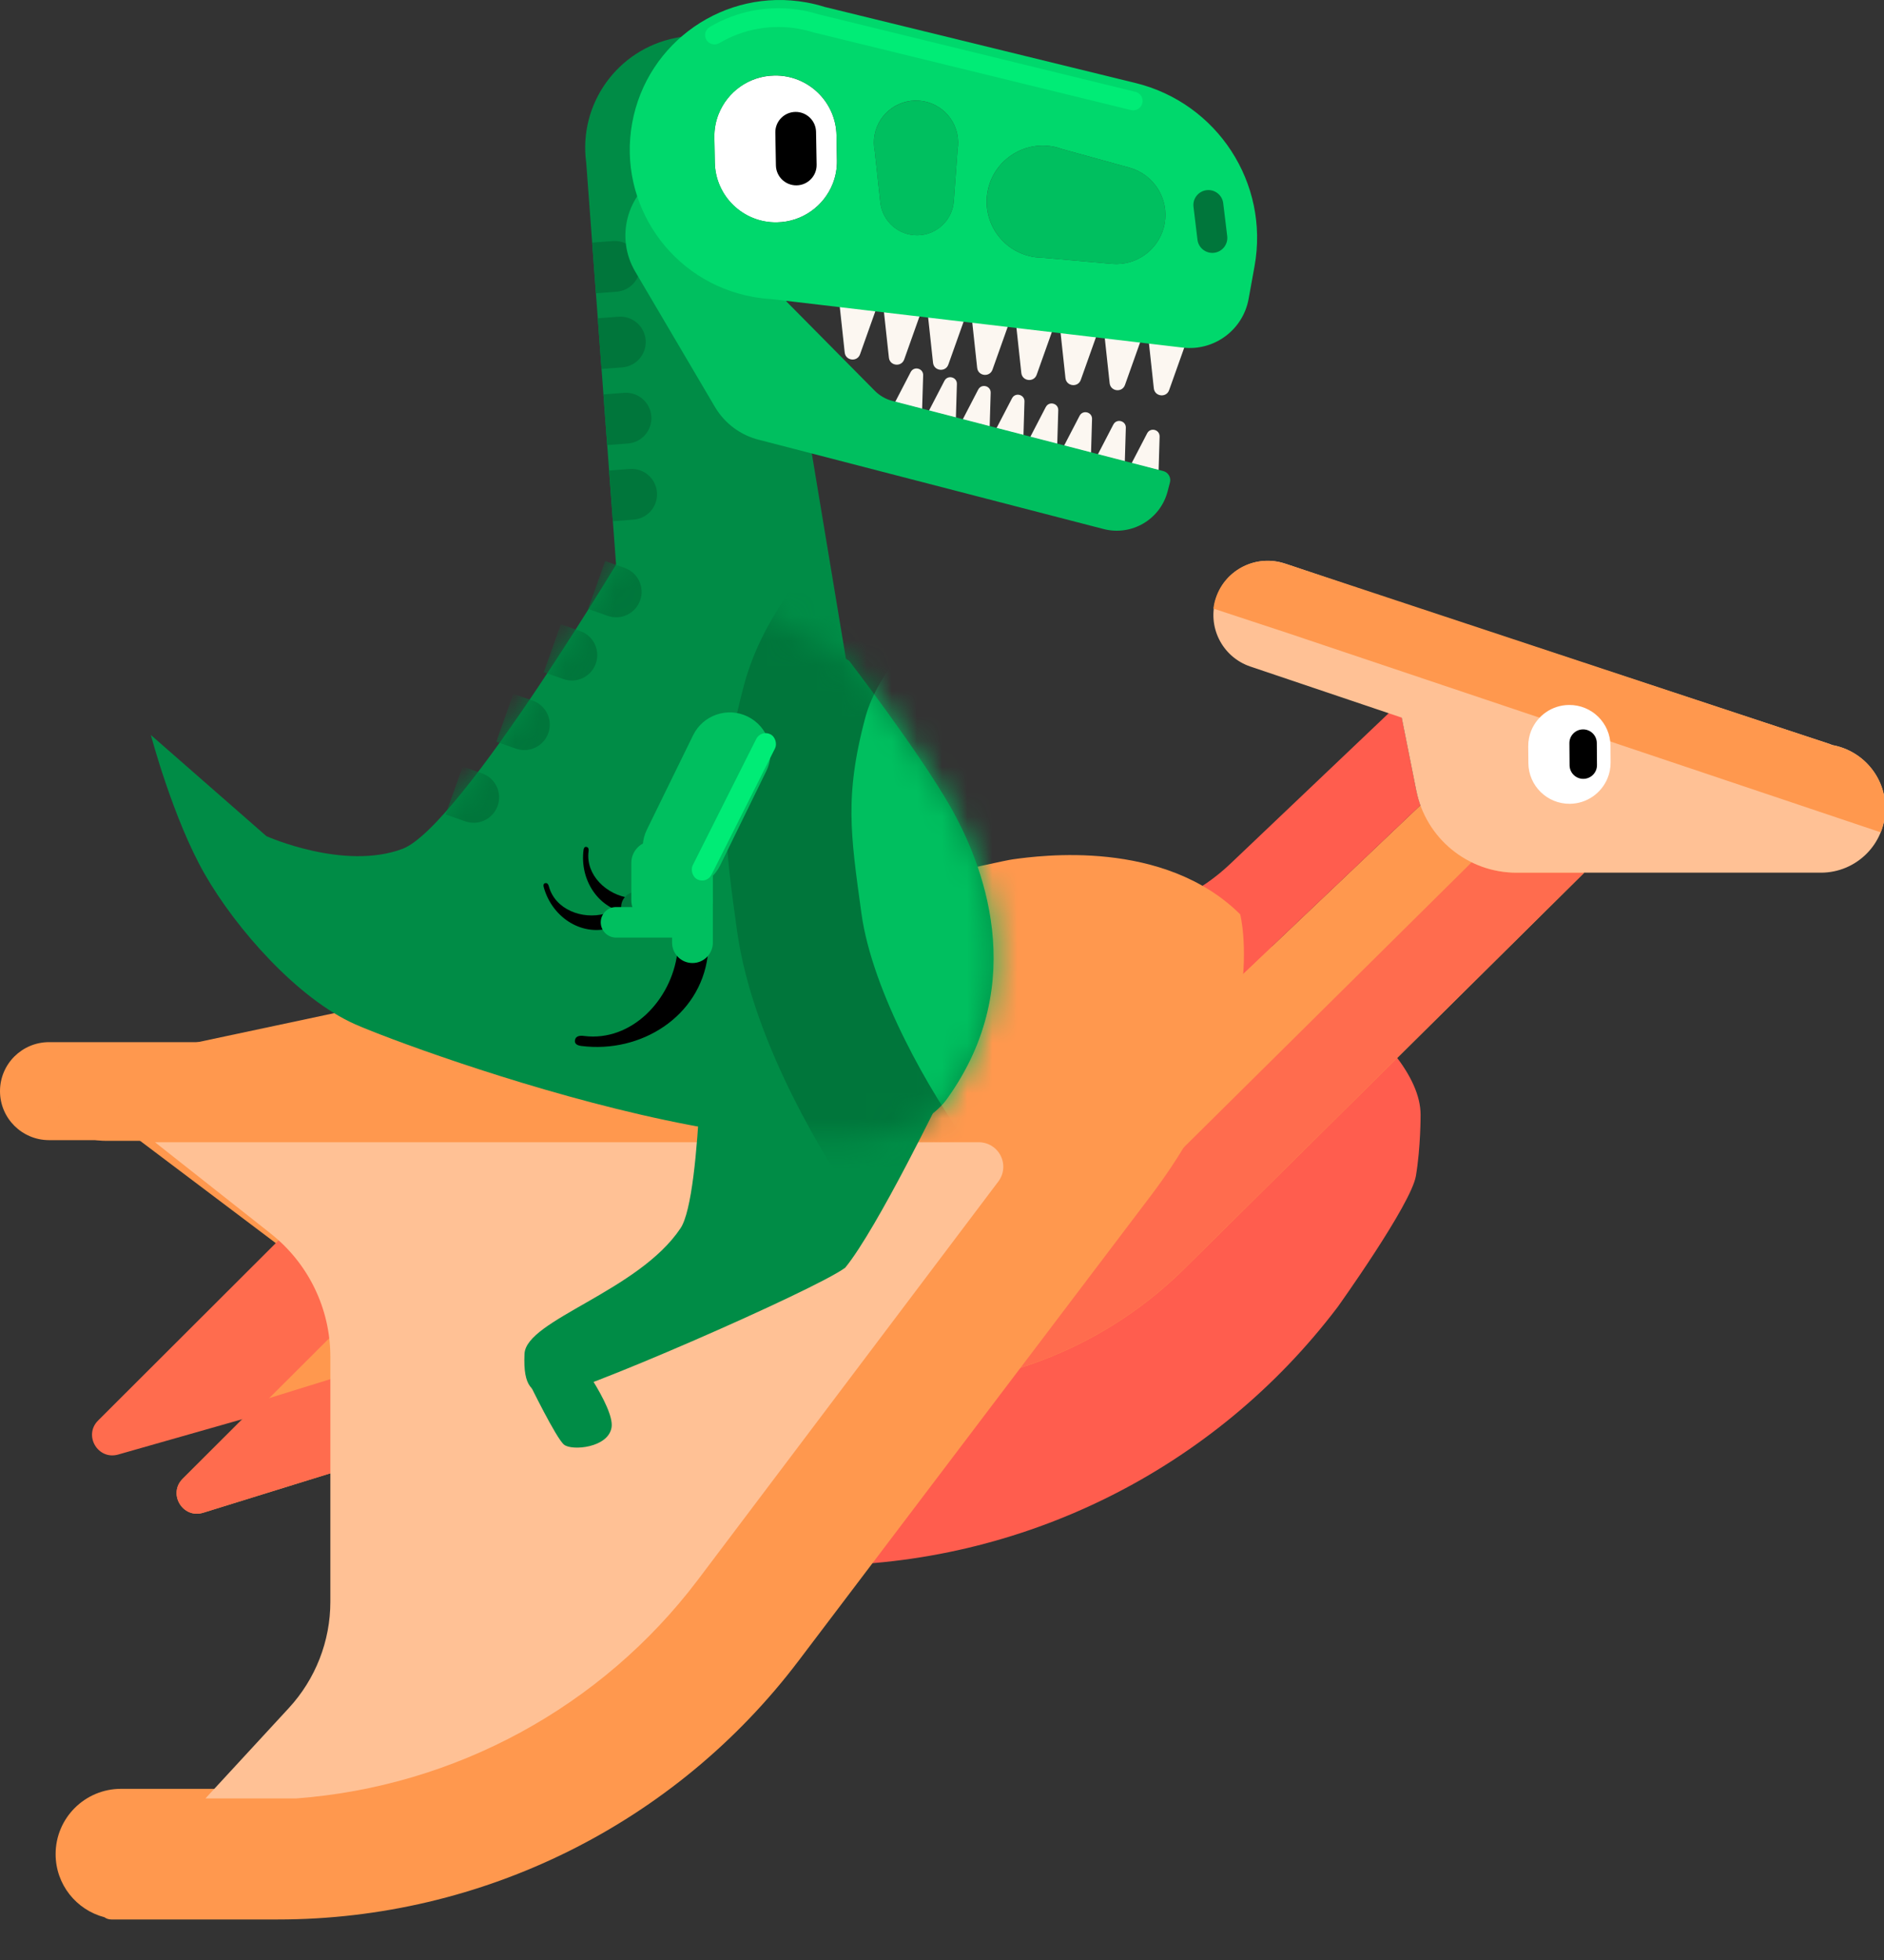 <svg width="75" height="78" viewBox="0 0 75 78" fill="none" xmlns="http://www.w3.org/2000/svg">
<rect x="0" y="0" width="75" height="78" fill="#333333" stroke="none"/>
<g clip-path="url(#clip0_48_439)">
<path d="M56.552 44.367C56.552 44.367 56.557 45.668 56.365 46.8C56.174 47.932 53.252 52.012 53.252 52.012C48.341 58.494 40.671 62.302 32.529 62.302H25.899C25.765 62.302 25.653 62.25 25.571 62.17C24.532 61.828 23.781 60.854 23.781 59.701C23.781 58.266 24.947 57.102 26.386 57.102H29.616L32.785 53.668C33.849 52.514 34.44 51.004 34.44 49.437V41.765L41.426 36.169C42.993 34.101 46.165 33.812 48.106 35.666C50.136 37.595 56.552 41.252 56.552 44.367Z" fill="#FF5D4E"/>
<path d="M62.672 34.568H60.372C58.762 34.568 57.339 33.575 56.752 32.127L56.546 32.043L48.983 39.231C48.688 39.512 48.376 39.767 48.045 39.998C46.617 40.998 43.542 40.824 43.542 40.824C43.542 40.824 37.242 41.473 36.57 41.473H8.515H1.954C0.875 41.473 0 42.346 0 43.423C0 44.5 0.875 45.373 1.954 45.373H5.541L14.221 51.915L7.272 58.851C6.672 59.45 7.277 60.453 8.089 60.201L23.652 55.379C24.043 55.258 24.449 55.196 24.858 55.196H35.694C39.987 55.196 44.106 53.503 47.154 50.485L63.066 34.731L62.672 34.569V34.568Z" fill="#FF984E"/>
<path d="M56.383 31.463L55.799 28.539L55.319 28.348L48.985 34.369C48.69 34.65 48.377 34.905 48.047 35.135C46.619 36.136 44.65 35.812 43.597 34.423V39.287C44.65 40.676 46.619 40.998 48.047 39.999C48.376 39.769 48.69 39.514 48.985 39.233L56.548 32.044C56.48 31.857 56.423 31.664 56.383 31.464V31.463Z" fill="#FF5D4E"/>
<path d="M14.468 51.898L11.095 49.355L3.906 56.53C3.312 57.122 3.897 58.115 4.704 57.885L9.969 56.386L14.467 51.898H14.468Z" fill="#FF6C4E"/>
<path d="M58.586 34.315L45.529 47.242C42.481 50.26 38.362 51.953 34.069 51.953H23.234C22.825 51.953 22.418 52.015 22.027 52.135L10.385 55.742L7.272 58.85C6.672 59.449 7.277 60.451 8.089 60.2L23.652 55.377C24.043 55.257 24.449 55.195 24.858 55.195H35.694C39.987 55.195 44.106 53.502 47.154 50.484L63.067 34.73H60.373C59.736 34.73 59.129 34.58 58.587 34.315H58.586Z" fill="#FF6C4E"/>
<path d="M72.967 29.655C72.925 29.639 72.884 29.624 72.841 29.609L55.524 23.902L51.164 22.431C50.031 22.049 48.802 22.655 48.419 23.786C48.035 24.917 48.643 26.144 49.776 26.526L55.801 28.559L56.381 31.462C56.761 33.361 58.431 34.729 60.371 34.729H72.488C73.905 34.729 75.053 33.583 75.053 32.169C75.053 30.918 74.153 29.878 72.964 29.654L72.967 29.655Z" fill="#FFC195"/>
<path d="M74.869 33.124C74.987 32.829 75.054 32.507 75.054 32.17C75.054 30.879 74.096 29.814 72.851 29.638L72.841 29.609L51.165 22.431V22.436L51.149 22.431C50.016 22.049 48.787 22.655 48.404 23.786C48.354 23.93 48.323 24.076 48.305 24.22L51.28 25.2L69.669 31.376L74.869 33.123V33.124Z" fill="#FF984E"/>
<path d="M45.812 47.586L31.787 66.097C26.876 72.579 19.206 76.387 11.064 76.387H8.8C8.8 76.387 8.797 76.387 8.796 76.387H4.818C4.818 76.387 4.816 76.387 4.814 76.387H4.432C4.325 76.387 4.232 76.353 4.158 76.299C3.039 76.007 2.214 74.995 2.214 73.787C2.214 72.351 3.38 71.188 4.818 71.188H9.626C9.626 71.188 13.911 66.656 15.234 63.888C15.234 59.611 14.668 58.437 14.668 52.587C13.974 48.876 7.758 45.399 7.758 45.399H4.17C3.091 45.399 2.216 44.526 2.216 43.449C2.216 42.372 3.091 41.499 4.17 41.499H7.758L19.016 39.105C19.016 39.105 39.247 34.345 40.318 34.198C41.39 34.051 46.323 33.369 49.371 36.387C49.371 36.387 50.634 41.223 45.812 47.586Z" fill="#FF984E"/>
<path d="M10.774 49.088L6.171 45.457H38.963C39.335 45.457 39.671 45.664 39.837 45.997C40.003 46.329 39.967 46.721 39.744 47.017L27.769 62.888C23.95 67.928 18.128 71.093 11.797 71.57H8.179L11.497 67.974C12.561 66.821 13.151 65.311 13.151 63.743V53.99C13.151 52.079 12.275 50.273 10.774 49.09V49.088Z" fill="#FFC195"/>
<path d="M60.957 29.073C60.879 29.266 60.836 29.478 60.837 29.699L60.843 30.366C60.849 31.268 61.587 31.994 62.491 31.988C63.173 31.982 63.754 31.561 63.996 30.967C64.074 30.775 64.117 30.563 64.116 30.342L64.111 29.675C64.105 28.773 63.366 28.047 62.462 28.055C61.78 28.06 61.199 28.481 60.957 29.075V29.073Z" fill="white"/>
<path d="M62.483 30.454C62.485 30.755 62.731 30.997 63.032 30.995C63.334 30.993 63.576 30.747 63.574 30.446L63.567 29.568C63.565 29.267 63.319 29.025 63.017 29.027C62.716 29.029 62.474 29.275 62.476 29.576L62.483 30.454Z" fill="black"/>
<path d="M25.102 21.513L33.8 26.293C33.8 26.293 36.559 29.879 37.82 32.08C39.081 34.282 41.048 39.063 37.708 43.718C34.367 48.372 16.405 41.767 14.136 40.761C11.867 39.755 9.409 36.987 8.149 34.785C6.888 32.584 6.006 29.25 6.006 29.25L10.607 33.276C10.607 33.276 13.695 34.66 16.027 33.779C18.359 32.898 25.102 21.513 25.102 21.513Z" fill="#008C46"/>
<path d="M27.975 39.252L37.518 43.529C37.518 43.529 34.934 48.876 33.648 50.448C32.476 51.329 22.518 55.669 21.862 55.543C21.205 55.418 20.817 55.229 20.88 53.877C20.943 52.524 25.418 51.392 27.093 48.876C27.975 47.55 27.975 39.252 27.975 39.252Z" fill="#008C46"/>
<path d="M22.77 53.719C22.77 53.719 24.472 55.984 24.346 56.801C24.22 57.619 22.77 57.745 22.455 57.493C22.14 57.242 21.069 55.04 21.069 55.04L22.77 53.719Z" fill="#008C46"/>
<path d="M24.808 26.269L23.337 6.476C23.019 4.145 24.574 1.971 26.885 1.511L27.796 1.33C28.663 1.158 29.514 1.689 29.74 2.542L33.684 26.268H24.808V26.269Z" fill="#008C46"/>
<path d="M24.171 17.712L24.995 17.65C25.554 17.607 25.971 17.121 25.928 16.564C25.885 16.006 25.399 15.59 24.84 15.633L24.021 15.696L24.171 17.712Z" fill="#00763B"/>
<path d="M24.397 20.742L25.221 20.679C25.779 20.637 26.197 20.151 26.154 19.594C26.111 19.036 25.624 18.62 25.066 18.663L24.247 18.726L24.397 20.742Z" fill="#00763B"/>
<path d="M23.722 11.671L24.547 11.609C25.105 11.566 25.522 11.08 25.479 10.523C25.437 9.966 24.95 9.549 24.392 9.592L23.572 9.655L23.722 11.671Z" fill="#00763B"/>
<path d="M23.945 14.683L24.77 14.62C25.328 14.578 25.745 14.092 25.703 13.535C25.66 12.977 25.173 12.561 24.615 12.604L23.795 12.666L23.945 14.683Z" fill="#00763B"/>
<path d="M28.607 4.542C28.493 4.83 28.433 5.144 28.439 5.474L28.457 6.465C28.48 7.805 29.587 8.873 30.93 8.849C31.943 8.832 32.8 8.198 33.151 7.312C33.264 7.024 33.325 6.71 33.318 6.381L33.301 5.39C33.277 4.05 32.17 2.982 30.828 3.006C29.814 3.023 28.957 3.657 28.607 4.543V4.542Z" fill="white"/>
<path d="M30.888 6.582C30.896 7.028 31.265 7.384 31.713 7.376C32.16 7.369 32.517 7 32.509 6.553L32.486 5.249C32.478 4.802 32.109 4.447 31.662 4.454C31.214 4.462 30.857 4.831 30.865 5.277L30.888 6.582Z" fill="black"/>
<path d="M36.437 4.003C35.51 4.02 34.773 4.781 34.789 5.706C34.791 5.808 34.802 5.907 34.822 6.004L35.044 8.056C35.126 8.811 35.771 9.378 36.531 9.365C37.29 9.352 37.913 8.764 37.97 8.008L38.121 5.946C38.136 5.849 38.145 5.748 38.142 5.647C38.126 4.722 37.362 3.986 36.437 4.002V4.003Z" fill="#00BF5F"/>
<path d="M46.162 17.372C46.171 17.094 45.795 16.996 45.667 17.244L45.046 18.439L46.123 18.717L46.163 17.371L46.162 17.372Z" fill="#FCF7F1"/>
<path d="M44.321 16.895L43.701 18.09L44.778 18.368L44.818 17.022C44.827 16.744 44.451 16.646 44.323 16.893L44.321 16.895Z" fill="#FCF7F1"/>
<path d="M42.977 16.547L42.356 17.743L43.433 18.021L43.473 16.675C43.482 16.397 43.106 16.298 42.978 16.546L42.977 16.547Z" fill="#FCF7F1"/>
<path d="M41.631 16.199L41.011 17.395L42.088 17.673L42.128 16.326C42.137 16.048 41.761 15.95 41.633 16.198L41.631 16.199Z" fill="#FCF7F1"/>
<path d="M40.287 15.851L39.666 17.046L40.743 17.324L40.783 15.978C40.792 15.7 40.416 15.602 40.288 15.85L40.287 15.851Z" fill="#FCF7F1"/>
<path d="M38.941 15.504L38.321 16.699L39.398 16.977L39.438 15.631C39.447 15.353 39.071 15.255 38.943 15.502L38.941 15.504Z" fill="#FCF7F1"/>
<path d="M37.597 15.155L36.977 16.35L38.053 16.628L38.093 15.282C38.102 15.004 37.727 14.906 37.598 15.154L37.597 15.155Z" fill="#FCF7F1"/>
<path d="M36.253 14.807L35.633 16.002L36.709 16.28L36.75 14.934C36.758 14.656 36.383 14.558 36.254 14.806L36.253 14.807Z" fill="#FCF7F1"/>
<path d="M46.481 19.556C46.191 20.672 45.049 21.342 43.931 21.053L30.224 17.505C30.224 17.505 30.214 17.503 30.209 17.502C29.5 17.323 28.861 16.871 28.46 16.193L25.288 10.809C24.494 9.461 24.945 7.728 26.295 6.935L34.826 15.553C35.019 15.748 35.261 15.886 35.526 15.955L46.307 18.746C46.506 18.797 46.627 19.001 46.574 19.2L46.481 19.557V19.556Z" fill="#00BF5F"/>
<path d="M45.723 13.518L45.932 15.453C45.968 15.785 46.43 15.841 46.542 15.525L47.195 13.689L45.723 13.519V13.518Z" fill="#FCF7F1"/>
<path d="M33.627 14.028C33.663 14.36 34.125 14.415 34.237 14.1L34.89 12.264L33.418 12.094L33.627 14.029V14.028Z" fill="#FCF7F1"/>
<path d="M35.386 14.232C35.421 14.564 35.883 14.619 35.996 14.303L36.648 12.468L35.176 12.298L35.386 14.233V14.232Z" fill="#FCF7F1"/>
<path d="M37.143 14.436C37.178 14.768 37.641 14.823 37.753 14.507L38.406 12.672L36.934 12.502L37.143 14.437V14.436Z" fill="#FCF7F1"/>
<path d="M38.9 14.638C38.935 14.97 39.398 15.026 39.51 14.71L40.163 12.874L38.691 12.705L38.9 14.639V14.638Z" fill="#FCF7F1"/>
<path d="M40.658 14.842C40.694 15.174 41.156 15.229 41.269 14.914L41.922 13.078L40.449 12.908L40.658 14.843V14.842Z" fill="#FCF7F1"/>
<path d="M42.415 15.046C42.451 15.378 42.913 15.433 43.025 15.117L43.678 13.282L42.206 13.112L42.415 15.047V15.046Z" fill="#FCF7F1"/>
<path d="M44.174 15.248C44.209 15.58 44.672 15.636 44.784 15.32L45.437 13.484L43.965 13.315L44.174 15.249V15.248Z" fill="#FCF7F1"/>
<path d="M41.913 5.83C40.697 5.611 39.534 6.417 39.315 7.628C39.095 8.841 39.902 10.001 41.116 10.221C41.25 10.245 41.383 10.256 41.514 10.256L44.261 10.5C45.271 10.59 46.183 9.896 46.364 8.9C46.544 7.906 45.935 6.94 44.959 6.671L42.297 5.937C42.174 5.892 42.045 5.855 41.911 5.83H41.913Z" fill="#00BF5F"/>
<path d="M32.813 0.272L45.199 3.302C48.462 4.1 50.539 7.295 49.942 10.593L49.706 11.894C49.482 13.132 48.331 13.981 47.081 13.833L30.707 11.902C30.463 11.888 30.22 11.859 29.974 11.815C26.732 11.23 24.579 8.131 25.166 4.897C25.753 1.66 28.856 -0.489 32.098 0.096C32.344 0.14 32.582 0.199 32.814 0.271L32.813 0.272ZM28.455 6.464C28.479 7.804 29.586 8.872 30.929 8.848C31.942 8.831 32.799 8.197 33.15 7.311C33.263 7.023 33.324 6.708 33.317 6.38L33.3 5.389C33.276 4.049 32.169 2.981 30.826 3.005C29.813 3.022 28.956 3.656 28.605 4.542C28.492 4.83 28.431 5.145 28.438 5.474L28.455 6.466V6.464ZM34.822 6.003L35.044 8.055C35.126 8.809 35.771 9.377 36.532 9.364C37.29 9.35 37.913 8.763 37.97 8.007L38.121 5.945C38.136 5.848 38.145 5.747 38.142 5.645C38.126 4.721 37.362 3.985 36.437 4.001C35.511 4.017 34.773 4.779 34.789 5.703C34.791 5.805 34.802 5.904 34.822 6.001V6.003ZM41.116 10.221C41.25 10.245 41.383 10.256 41.514 10.256L44.261 10.5C45.271 10.589 46.183 9.896 46.363 8.9C46.544 7.906 45.935 6.94 44.959 6.671L42.297 5.937C42.173 5.892 42.045 5.855 41.911 5.83C40.696 5.611 39.533 6.417 39.313 7.628C39.094 8.841 39.901 10.001 41.115 10.221H41.116Z" fill="#00D86C"/>
<path d="M28.349 1.757C28.256 1.733 28.172 1.674 28.12 1.586C28.016 1.408 28.074 1.179 28.253 1.074C29.362 0.418 30.673 0.184 31.943 0.413C32.155 0.451 32.368 0.504 32.576 0.568L45.2 3.655C45.2 3.655 45.204 3.655 45.205 3.655C45.403 3.707 45.524 3.907 45.475 4.106C45.426 4.306 45.223 4.429 45.022 4.38L32.388 1.29C32.381 1.289 32.373 1.286 32.366 1.284C32.183 1.227 31.995 1.181 31.811 1.148C30.718 0.95 29.59 1.152 28.635 1.715C28.545 1.768 28.443 1.779 28.35 1.756L28.349 1.757Z" fill="#00EC76"/>
<path d="M48.854 9.398L48.775 8.743L48.695 8.087C48.656 7.761 48.359 7.529 48.032 7.568C47.706 7.608 47.472 7.904 47.512 8.229L47.591 8.885L47.67 9.54C47.709 9.866 48.007 10.099 48.333 10.06C48.66 10.02 48.893 9.724 48.854 9.398Z" fill="#00763B"/>
<mask id="mask0_48_439" style="mask-type:alpha" maskUnits="userSpaceOnUse" x="6" y="21" width="34" height="25">
<path d="M25.102 21.513L33.8 26.293C33.8 26.293 36.559 29.879 37.82 32.08C39.081 34.282 41.048 39.063 37.708 43.718C34.367 48.372 16.405 41.767 14.136 40.761C11.867 39.755 9.409 36.987 8.149 34.785C6.888 32.584 6.006 29.25 6.006 29.25L10.607 33.276C10.607 33.276 13.695 34.66 16.027 33.779C18.359 32.898 25.102 21.513 25.102 21.513Z" fill="#008C46"/>
</mask>
<g mask="url(#mask0_48_439)">
</g>
<mask id="mask1_48_439" style="mask-type:alpha" maskUnits="userSpaceOnUse" x="6" y="21" width="34" height="25">
<path d="M25.102 21.513L33.8 26.293C33.8 26.293 36.559 29.879 37.82 32.08C39.081 34.282 41.048 39.063 37.708 43.718C34.367 48.372 16.405 41.767 14.136 40.761C11.867 39.755 9.409 36.987 8.149 34.785C6.888 32.584 6.006 29.25 6.006 29.25L10.607 33.276C10.607 33.276 13.695 34.66 16.027 33.779C18.359 32.898 25.102 21.513 25.102 21.513Z" fill="#008C46"/>
</mask>
<g mask="url(#mask1_48_439)">
<path d="M23.412 24.233L24.192 24.508C24.72 24.694 25.298 24.418 25.484 23.89C25.67 23.363 25.393 22.786 24.865 22.6L24.09 22.328L23.412 24.233Z" fill="#00763B"/>
<path d="M21.647 26.75L22.427 27.024C22.955 27.21 23.533 26.934 23.719 26.406C23.905 25.879 23.629 25.302 23.101 25.116L22.325 24.844L21.647 26.75Z" fill="#00763B"/>
<path d="M19.756 29.518L20.536 29.792C21.064 29.978 21.642 29.702 21.828 29.174C22.014 28.647 21.738 28.07 21.209 27.884L20.434 27.612L19.756 29.518Z" fill="#00763B"/>
<path d="M17.739 32.411L18.519 32.686C19.047 32.871 19.625 32.595 19.812 32.068C19.998 31.541 19.721 30.964 19.193 30.778L18.418 30.506L17.739 32.411Z" fill="#00763B"/>
<path d="M32.031 27.915C32.636 25.657 34.37 23.747 35.604 22.577C36.269 21.947 36.899 21.43 37.363 21.07C37.596 20.89 37.792 20.746 37.932 20.645C38.002 20.595 38.058 20.555 38.099 20.526C38.12 20.512 38.136 20.5 38.149 20.491C38.155 20.487 38.16 20.484 38.165 20.481C38.167 20.479 38.169 20.478 38.171 20.477L38.173 20.475L38.174 20.474C38.174 20.474 38.187 20.491 39.582 22.538L38.175 20.474L40.312 19.022L41.695 21.199L48.303 31.6L48.505 31.919L48.605 32.285L52.455 46.473L52.647 47.184L52.423 47.885L52.423 47.886L52.423 47.888C52.422 47.89 52.421 47.892 52.42 47.895C52.419 47.9 52.416 47.907 52.413 47.916C52.407 47.933 52.4 47.959 52.39 47.99C52.369 48.052 52.34 48.141 52.302 48.253C52.227 48.477 52.117 48.793 51.98 49.169C51.71 49.916 51.322 50.927 50.865 51.938C50.421 52.919 49.855 54.032 49.204 54.909C48.884 55.34 48.448 55.848 47.885 56.238C47.317 56.633 46.351 57.08 45.179 56.81C44.43 56.637 43.828 56.236 43.431 55.93C42.998 55.596 42.586 55.195 42.211 54.792C41.459 53.985 40.684 52.98 39.97 51.997C39.248 51.002 38.544 49.965 37.944 49.076C37.322 48.156 36.846 47.448 36.523 47.013C35.696 45.902 34.667 44.267 33.782 42.485C32.91 40.731 32.085 38.649 31.815 36.684C31.377 33.489 31.065 31.524 32.031 27.915Z" fill="#00BF5F" stroke="#00763B" stroke-width="5"/>
<path d="M29.762 28.515C30.567 28.907 30.901 29.878 30.507 30.683L28.669 34.438C28.275 35.242 27.302 35.576 26.497 35.184V35.184C25.692 34.791 25.358 33.82 25.752 33.016L27.591 29.261C27.985 28.456 28.957 28.122 29.762 28.515V28.515Z" fill="#00BF5F"/>
<path d="M25.286 36.037C25.286 35.92 25.199 35.752 25.08 35.736C24.141 35.615 23.312 34.822 23.429 33.885C23.432 33.86 23.45 33.745 23.374 33.712C23.317 33.688 23.247 33.696 23.23 33.825C23.075 35.02 23.822 36.185 25.019 36.34C25.148 36.356 25.267 36.198 25.283 36.068C25.285 36.058 25.286 36.048 25.286 36.038L25.286 36.037Z" fill="black"/>
<path d="M25.336 36.705C25 36.705 24.727 36.433 24.727 36.098C24.727 35.762 25 35.49 25.336 35.49L27.77 35.49C28.107 35.49 28.379 35.762 28.379 36.098C28.379 36.433 28.107 36.705 27.77 36.705L25.336 36.705Z" fill="#00763B"/>
<path d="M27.567 37.52C27.333 37.52 26.994 37.694 26.963 37.932C26.721 39.805 25.132 41.462 23.254 41.228C23.203 41.221 22.973 41.185 22.907 41.337C22.859 41.45 22.874 41.591 23.133 41.624C25.527 41.933 27.862 40.443 28.171 38.053C28.204 37.795 27.886 37.558 27.628 37.525C27.607 37.522 27.587 37.521 27.566 37.521L27.567 37.52Z" fill="black"/>
<path d="M24.393 36.561C24.348 36.453 24.203 36.33 24.087 36.361C23.173 36.608 22.103 36.193 21.852 35.282C21.846 35.258 21.818 35.144 21.735 35.143C21.674 35.142 21.611 35.176 21.645 35.302C21.96 36.465 23.097 37.256 24.262 36.941C24.388 36.907 24.436 36.715 24.403 36.59C24.4 36.58 24.397 36.57 24.393 36.561Z" fill="black"/>
<path d="M28.378 37.515C28.378 37.962 28.015 38.325 27.567 38.325C27.119 38.325 26.755 37.962 26.755 37.515L26.755 35.895C26.755 35.447 27.119 35.085 27.567 35.085C28.015 35.085 28.378 35.447 28.378 35.895L28.378 37.515Z" fill="#00BF5F"/>
<path d="M27.504 36.705L26.008 36.705C25.524 36.705 25.132 36.314 25.132 35.831L25.132 34.338C25.132 33.856 25.524 33.465 26.008 33.465L27.504 33.465C27.987 33.465 28.379 33.856 28.379 34.338L28.379 35.831C28.379 36.314 27.987 36.705 27.504 36.705Z" fill="#00BF5F"/>
<path d="M24.524 37.312C24.188 37.312 23.915 37.04 23.915 36.705C23.915 36.369 24.188 36.097 24.524 36.097L26.958 36.097C27.295 36.097 27.567 36.369 27.567 36.705C27.567 37.04 27.295 37.312 26.958 37.312L24.524 37.312Z" fill="#00BF5F"/>
<rect width="0.837" height="6.469" rx="0.418" transform="matrix(0.894 0.448 -0.449 0.893 30.293 29.033)" fill="#00EC76"/>
</g>
</g>
<defs>
<clipPath id="clip0_48_439">
<rect width="75" height="78" fill="white"/>
</clipPath>
</defs>
</svg>
